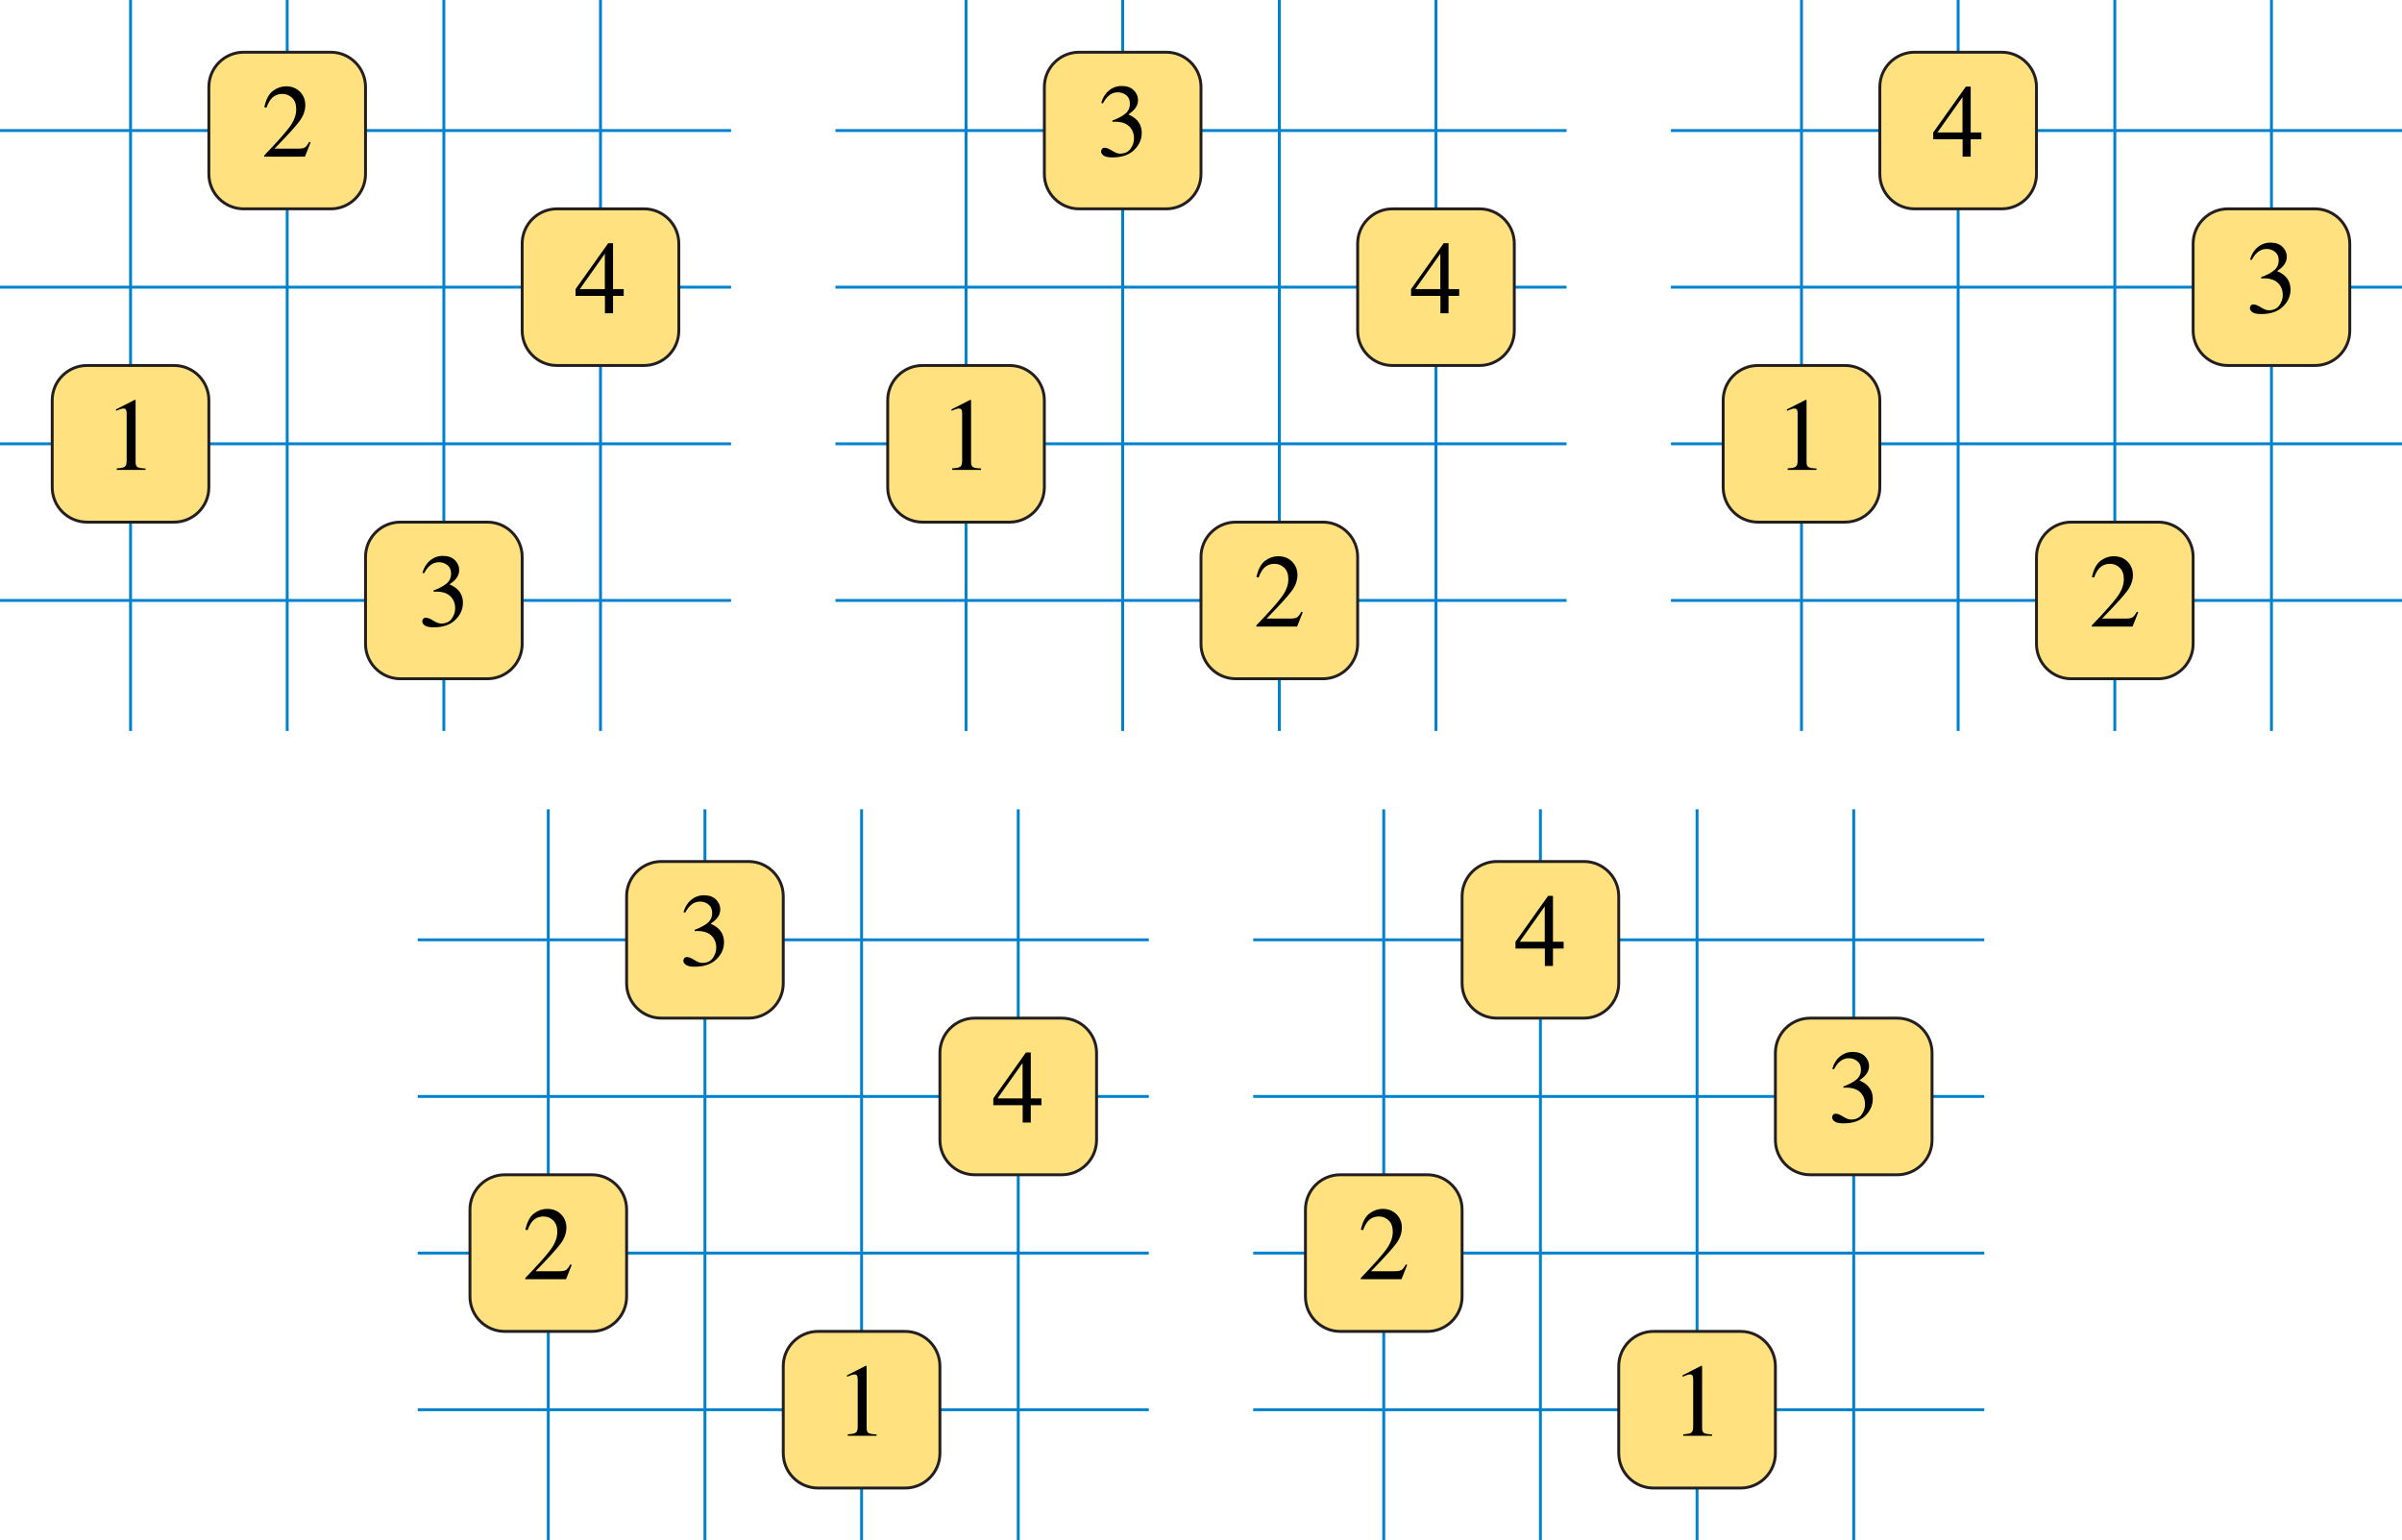 <?xml version="1.0" encoding="utf-8"?>
<!-- Generator: Adobe Illustrator 15.1.0, SVG Export Plug-In . SVG Version: 6.00 Build 0)  -->
<!DOCTYPE svg PUBLIC "-//W3C//DTD SVG 1.1//EN" "http://www.w3.org/Graphics/SVG/1.1/DTD/svg11.dtd">
<svg version="1.1" id="Layer_1" xmlns="http://www.w3.org/2000/svg" xmlns:xlink="http://www.w3.org/1999/xlink" x="0px" y="0px"
	 width="828px" height="531px" viewBox="0 0 828 531" enable-background="new 0 0 828 531" xml:space="preserve">
<line fill="none" stroke="#0081CD" stroke-miterlimit="10" x1="0.001" y1="207" x2="252.001" y2="207"/>
<line fill="none" stroke="#0081CD" stroke-miterlimit="10" x1="0.001" y1="153" x2="252.001" y2="153"/>
<line fill="none" stroke="#0081CD" stroke-miterlimit="10" x1="0.001" y1="99" x2="252.001" y2="99"/>
<line fill="none" stroke="#0081CD" stroke-miterlimit="10" x1="0" y1="45" x2="252" y2="45"/>
<line fill="none" stroke="#0081CD" stroke-miterlimit="10" x1="207.001" y1="0" x2="207.001" y2="252"/>
<line fill="none" stroke="#0081CD" stroke-miterlimit="10" x1="153.001" y1="252" x2="153.001" y2="0"/>
<line fill="none" stroke="#0081CD" stroke-miterlimit="10" x1="99.001" y1="0" x2="99.001" y2="252"/>
<line fill="none" stroke="#0081CD" stroke-miterlimit="10" x1="45.001" y1="0" x2="45.001" y2="252"/>
<path fill="#FFE180" stroke="#231F20" stroke-miterlimit="10" d="M72,168c0,6.627-5.373,12-12,12H30c-6.627,0-12-5.373-12-12v-30
	c0-6.627,5.373-12,12-12h30c6.627,0,12,5.373,12,12V168z"/>
<path fill="#FFE180" stroke="#231F20" stroke-miterlimit="10" d="M126,60c0,6.627-5.373,12-12,12H84c-6.627,0-12-5.373-12-12V30
	c0-6.627,5.373-12,12-12h30c6.627,0,12,5.373,12,12V60z"/>
<path fill="#FFE180" stroke="#231F20" stroke-miterlimit="10" d="M180,222c0,6.627-5.373,12-12,12h-30c-6.627,0-12-5.373-12-12v-30
	c0-6.627,5.373-12,12-12h30c6.627,0,12,5.373,12,12V222z"/>
<path fill="#FFE180" stroke="#231F20" stroke-miterlimit="10" d="M234,114c0,6.627-5.373,12-12,12h-30c-6.627,0-12-5.373-12-12V84
	c0-6.627,5.373-12,12-12h30c6.627,0,12,5.373,12,12V114z"/>
<g>
	<path d="M46.732,137.979c0.006,0.029,0.009,0.097,0.009,0.202v21.164c0,0.902,0.241,1.477,0.724,1.723s1.384,0.393,2.704,0.439V162
		h-9.932v-0.527c1.418-0.07,2.344-0.264,2.777-0.58s0.65-1.002,0.65-2.057v-16.277c0-0.562-0.07-0.99-0.211-1.283
		s-0.445-0.439-0.914-0.439c-0.305,0-0.7,0.085-1.187,0.255s-0.94,0.349-1.362,0.536v-0.492l6.451-3.287h0.211
		C46.7,137.906,46.726,137.95,46.732,137.979z"/>
</g>
<g>
	<path d="M91.073,53.596c4.289-4.45,7.201-7.717,8.736-9.801c1.535-2.084,2.303-4.116,2.303-6.094c0-1.732-0.469-3.053-1.406-3.96
		c-0.938-0.908-2.057-1.361-3.357-1.361c-1.605,0-2.906,0.585-3.902,1.756c-0.551,0.644-1.078,1.633-1.582,2.968l-0.756-0.158
		c0.586-2.694,1.579-4.565,2.979-5.613c1.4-1.048,2.903-1.572,4.509-1.572c1.98,0,3.583,0.624,4.808,1.871s1.837,2.772,1.837,4.575
		c0,1.92-0.663,3.771-1.987,5.55s-4.202,4.947-8.634,9.502h8.071c1.125,0,1.917-0.135,2.374-0.404
		c0.457-0.269,0.973-0.925,1.547-1.967l0.457,0.211L105.118,54H91.073V53.596z"/>
</g>
<g>
	<path d="M149.353,213.952c1.061,0.674,1.96,1.011,2.698,1.011c1.641,0,2.859-0.555,3.656-1.664s1.195-2.315,1.195-3.618
		c0-1.256-0.322-2.359-0.967-3.31c-1.09-1.608-2.93-2.412-5.52-2.412c-0.152,0-0.299,0.003-0.439,0.009s-0.305,0.021-0.492,0.044
		l-0.035-0.457c1.875-0.68,3.352-1.459,4.43-2.338s1.617-2.039,1.617-3.48c0-1.277-0.425-2.25-1.274-2.918s-1.819-1.002-2.909-1.002
		c-1.289,0-2.426,0.475-3.41,1.424c-0.539,0.516-1.119,1.312-1.74,2.391l-0.545-0.123c0.469-1.781,1.342-3.205,2.619-4.271
		s2.754-1.6,4.43-1.6c1.793,0,3.179,0.492,4.157,1.477s1.468,2.121,1.468,3.41c0,1.137-0.404,2.18-1.213,3.129
		c-0.457,0.539-1.166,1.143-2.127,1.811c1.125,0.48,2.027,1.043,2.707,1.688c1.277,1.23,1.916,2.789,1.916,4.676
		c0,2.227-0.876,4.189-2.628,5.889s-4.245,2.549-7.479,2.549c-1.441,0-2.452-0.214-3.032-0.642s-0.87-0.888-0.87-1.38
		c0-0.305,0.097-0.598,0.29-0.879s0.507-0.422,0.94-0.422C147.44,212.941,148.292,213.278,149.353,213.952z"/>
</g>
<g>
	<path d="M209.655,83.848h1.67v15.82h3.674v2.338h-3.674V108h-2.795v-5.994h-10.125v-2.338L209.655,83.848z M208.495,87.477
		l-8.626,12.191h8.626V87.477z"/>
</g>
<line fill="none" stroke="#0081CD" stroke-miterlimit="10" x1="288" y1="207" x2="540" y2="207"/>
<line fill="none" stroke="#0081CD" stroke-miterlimit="10" x1="288" y1="153" x2="540" y2="153"/>
<line fill="none" stroke="#0081CD" stroke-miterlimit="10" x1="288" y1="99" x2="540" y2="99"/>
<line fill="none" stroke="#0081CD" stroke-miterlimit="10" x1="288" y1="45" x2="540" y2="45"/>
<line fill="none" stroke="#0081CD" stroke-miterlimit="10" x1="495" y1="0" x2="495" y2="252"/>
<line fill="none" stroke="#0081CD" stroke-miterlimit="10" x1="441" y1="252" x2="441" y2="0"/>
<line fill="none" stroke="#0081CD" stroke-miterlimit="10" x1="387" y1="0" x2="387" y2="252"/>
<line fill="none" stroke="#0081CD" stroke-miterlimit="10" x1="333" y1="0" x2="333" y2="252"/>
<path fill="#FFE180" stroke="#231F20" stroke-miterlimit="10" d="M360,168c0,6.627-5.373,12-12,12h-30c-6.627,0-12-5.373-12-12v-30
	c0-6.627,5.373-12,12-12h30c6.627,0,12,5.373,12,12V168z"/>
<path fill="#FFE180" stroke="#231F20" stroke-miterlimit="10" d="M414,60c0,6.627-5.373,12-12,12h-30c-6.628,0-12-5.373-12-12V30
	c0-6.627,5.373-12,12-12h30c6.627,0,12,5.373,12,12V60z"/>
<path fill="#FFE180" stroke="#231F20" stroke-miterlimit="10" d="M468,222c0,6.627-5.373,12-12,12h-30c-6.628,0-12-5.373-12-12v-30
	c0-6.627,5.372-12,12-12h30c6.627,0,12,5.373,12,12V222z"/>
<path fill="#FFE180" stroke="#231F20" stroke-miterlimit="10" d="M522,114c0,6.627-5.373,12-12,12h-30c-6.628,0-12-5.373-12-12V84
	c0-6.627,5.372-12,12-12h30c6.627,0,12,5.373,12,12V114z"/>
<g>
	<path d="M334.731,137.979c0.006,0.029,0.009,0.097,0.009,0.202v21.164c0,0.902,0.241,1.477,0.724,1.723s1.384,0.393,2.704,0.439
		V162h-9.932v-0.527c1.418-0.07,2.344-0.264,2.777-0.58s0.65-1.002,0.65-2.057v-16.277c0-0.562-0.07-0.99-0.211-1.283
		s-0.445-0.439-0.914-0.439c-0.305,0-0.7,0.085-1.187,0.255s-0.94,0.349-1.362,0.536v-0.492l6.451-3.287h0.211
		C334.699,137.906,334.726,137.95,334.731,137.979z"/>
</g>
<g>
	<path d="M383.352,51.952c1.061,0.674,1.961,1.011,2.699,1.011c1.641,0,2.859-0.555,3.656-1.664s1.195-2.315,1.195-3.618
		c0-1.256-0.322-2.359-0.967-3.31c-1.09-1.608-2.93-2.412-5.52-2.412c-0.152,0-0.299,0.003-0.439,0.009s-0.305,0.021-0.492,0.044
		l-0.035-0.457c1.875-0.68,3.352-1.459,4.43-2.338s1.617-2.039,1.617-3.48c0-1.277-0.426-2.25-1.275-2.918s-1.818-1.002-2.908-1.002
		c-1.289,0-2.426,0.475-3.41,1.424c-0.539,0.516-1.119,1.312-1.74,2.391l-0.545-0.123c0.469-1.781,1.342-3.205,2.619-4.271
		s2.754-1.6,4.43-1.6c1.793,0,3.178,0.492,4.156,1.477s1.469,2.121,1.469,3.41c0,1.137-0.404,2.18-1.213,3.129
		c-0.457,0.539-1.166,1.143-2.127,1.811c1.125,0.48,2.027,1.043,2.707,1.688c1.277,1.23,1.916,2.789,1.916,4.676
		c0,2.227-0.877,4.189-2.629,5.889s-4.244,2.549-7.479,2.549c-1.441,0-2.453-0.214-3.033-0.642s-0.869-0.888-0.869-1.38
		c0-0.305,0.096-0.598,0.289-0.879s0.508-0.422,0.941-0.422C381.44,50.941,382.292,51.278,383.352,51.952z"/>
</g>
<g>
	<path d="M433.073,215.596c4.289-4.45,7.201-7.717,8.736-9.801c1.535-2.084,2.303-4.116,2.303-6.094c0-1.732-0.469-3.053-1.406-3.96
		c-0.938-0.908-2.057-1.361-3.357-1.361c-1.605,0-2.906,0.585-3.902,1.756c-0.551,0.644-1.078,1.633-1.582,2.968l-0.756-0.158
		c0.586-2.694,1.578-4.565,2.979-5.613c1.4-1.048,2.904-1.572,4.51-1.572c1.98,0,3.582,0.624,4.807,1.871s1.838,2.772,1.838,4.575
		c0,1.92-0.663,3.771-1.988,5.55c-1.324,1.78-4.201,4.947-8.633,9.502h8.07c1.125,0,1.916-0.135,2.374-0.404
		c0.457-0.269,0.973-0.925,1.548-1.967l0.457,0.211L447.118,216h-14.045V215.596z"/>
</g>
<g>
	<path d="M497.655,83.848h1.67v15.82h3.674v2.338h-3.674V108h-2.795v-5.994h-10.125v-2.338L497.655,83.848z M496.495,87.477
		l-8.627,12.191h8.627V87.477z"/>
</g>
<line fill="none" stroke="#0081CD" stroke-miterlimit="10" x1="576" y1="207" x2="828" y2="207"/>
<line fill="none" stroke="#0081CD" stroke-miterlimit="10" x1="576" y1="153" x2="828" y2="153"/>
<line fill="none" stroke="#0081CD" stroke-miterlimit="10" x1="576" y1="99" x2="828" y2="99"/>
<line fill="none" stroke="#0081CD" stroke-miterlimit="10" x1="576" y1="45" x2="828" y2="45"/>
<line fill="none" stroke="#0081CD" stroke-miterlimit="10" x1="783" y1="0" x2="783" y2="252"/>
<line fill="none" stroke="#0081CD" stroke-miterlimit="10" x1="729" y1="252" x2="729" y2="0"/>
<line fill="none" stroke="#0081CD" stroke-miterlimit="10" x1="675" y1="0" x2="675" y2="252"/>
<line fill="none" stroke="#0081CD" stroke-miterlimit="10" x1="621" y1="0" x2="621" y2="252"/>
<path fill="#FFE180" stroke="#231F20" stroke-miterlimit="10" d="M648,168c0,6.627-5.373,12-12,12h-30c-6.628,0-12-5.373-12-12v-30
	c0-6.627,5.372-12,12-12h30c6.627,0,12,5.373,12,12V168z"/>
<path fill="#FFE180" stroke="#231F20" stroke-miterlimit="10" d="M702,60c0,6.627-5.373,12-12,12h-30c-6.628,0-12-5.373-12-12V30
	c0-6.627,5.372-12,12-12h30c6.627,0,12,5.373,12,12V60z"/>
<path fill="#FFE180" stroke="#231F20" stroke-miterlimit="10" d="M756,222c0,6.627-5.373,12-12,12h-30c-6.628,0-12-5.373-12-12v-30
	c0-6.627,5.372-12,12-12h30c6.627,0,12,5.373,12,12V222z"/>
<path fill="#FFE180" stroke="#231F20" stroke-miterlimit="10" d="M810,114c0,6.627-5.373,12-12,12h-30c-6.628,0-12-5.373-12-12V84
	c0-6.627,5.372-12,12-12h30c6.627,0,12,5.373,12,12V114z"/>
<g>
	<path d="M622.731,137.979c0.006,0.029,0.01,0.097,0.01,0.202v21.164c0,0.902,0.24,1.477,0.724,1.723s1.384,0.393,2.704,0.439V162
		h-9.932v-0.527c1.418-0.07,2.344-0.264,2.777-0.58s0.65-1.002,0.65-2.057v-16.277c0-0.562-0.07-0.99-0.211-1.283
		s-0.445-0.439-0.914-0.439c-0.305,0-0.701,0.085-1.188,0.255s-0.939,0.349-1.361,0.536v-0.492l6.451-3.287h0.211
		C622.7,137.906,622.725,137.95,622.731,137.979z"/>
</g>
<g>
	<path d="M677.655,29.847h1.67v15.82h3.674v2.338h-3.674V54h-2.795v-5.994h-10.125v-2.338L677.655,29.847z M676.495,33.476
		l-8.627,12.191h8.627V33.476z"/>
</g>
<g>
	<path d="M721.073,215.595c4.289-4.45,7.201-7.717,8.736-9.801c1.535-2.084,2.303-4.116,2.303-6.094c0-1.732-0.469-3.053-1.406-3.96
		c-0.938-0.908-2.057-1.361-3.357-1.361c-1.605,0-2.906,0.585-3.902,1.756c-0.551,0.644-1.078,1.633-1.582,2.968l-0.756-0.158
		c0.586-2.694,1.578-4.565,2.979-5.613c1.4-1.048,2.904-1.572,4.51-1.572c1.98,0,3.582,0.624,4.807,1.871s1.838,2.772,1.838,4.575
		c0,1.92-0.663,3.771-1.988,5.55c-1.324,1.78-4.201,4.947-8.633,9.502h8.07c1.125,0,1.916-0.135,2.374-0.404
		c0.457-0.269,0.973-0.925,1.548-1.967l0.457,0.211L735.118,216h-14.045V215.595z"/>
</g>
<g>
	<path d="M779.352,105.952c1.061,0.674,1.961,1.011,2.699,1.011c1.641,0,2.859-0.555,3.656-1.664s1.195-2.315,1.195-3.618
		c0-1.256-0.322-2.359-0.967-3.31c-1.09-1.608-2.93-2.412-5.52-2.412c-0.152,0-0.299,0.003-0.439,0.009s-0.305,0.021-0.492,0.044
		l-0.035-0.457c1.875-0.68,3.352-1.459,4.43-2.338s1.617-2.039,1.617-3.48c0-1.277-0.426-2.25-1.275-2.918s-1.818-1.002-2.908-1.002
		c-1.289,0-2.426,0.475-3.41,1.424c-0.539,0.516-1.119,1.312-1.74,2.391l-0.545-0.123c0.469-1.781,1.342-3.205,2.619-4.271
		s2.754-1.6,4.43-1.6c1.793,0,3.178,0.492,4.156,1.477s1.469,2.121,1.469,3.41c0,1.137-0.404,2.18-1.213,3.129
		c-0.457,0.539-1.166,1.143-2.127,1.811c1.125,0.48,2.027,1.043,2.707,1.688c1.277,1.23,1.916,2.789,1.916,4.676
		c0,2.227-0.877,4.189-2.629,5.889s-4.244,2.549-7.479,2.549c-1.441,0-2.453-0.214-3.033-0.642s-0.869-0.888-0.869-1.38
		c0-0.305,0.096-0.598,0.289-0.879s0.508-0.422,0.941-0.422C777.44,104.941,778.292,105.278,779.352,105.952z"/>
</g>
<line fill="none" stroke="#0081CD" stroke-miterlimit="10" x1="432" y1="486" x2="684" y2="486"/>
<line fill="none" stroke="#0081CD" stroke-miterlimit="10" x1="432" y1="432" x2="684" y2="432"/>
<line fill="none" stroke="#0081CD" stroke-miterlimit="10" x1="432" y1="378" x2="684" y2="378"/>
<line fill="none" stroke="#0081CD" stroke-miterlimit="10" x1="432" y1="324" x2="684" y2="324"/>
<line fill="none" stroke="#0081CD" stroke-miterlimit="10" x1="639" y1="279" x2="639" y2="531"/>
<line fill="none" stroke="#0081CD" stroke-miterlimit="10" x1="585" y1="531" x2="585" y2="279"/>
<line fill="none" stroke="#0081CD" stroke-miterlimit="10" x1="531" y1="279" x2="531" y2="531"/>
<line fill="none" stroke="#0081CD" stroke-miterlimit="10" x1="477" y1="279" x2="477" y2="531"/>
<path fill="#FFE180" stroke="#231F20" stroke-miterlimit="10" d="M504,447c0,6.627-5.373,12-12,12h-30c-6.628,0-12-5.373-12-12v-30
	c0-6.628,5.372-12,12-12h30c6.627,0,12,5.372,12,12V447z"/>
<path fill="#FFE180" stroke="#231F20" stroke-miterlimit="10" d="M558,339c0,6.627-5.373,12-12,12h-30c-6.628,0-12-5.373-12-12v-30
	c0-6.628,5.372-12,12-12h30c6.627,0,12,5.372,12,12V339z"/>
<path fill="#FFE180" stroke="#231F20" stroke-miterlimit="10" d="M612,501c0,6.627-5.373,12-12,12h-30c-6.628,0-12-5.373-12-12v-30
	c0-6.628,5.372-12,12-12h30c6.627,0,12,5.372,12,12V501z"/>
<path fill="#FFE180" stroke="#231F20" stroke-miterlimit="10" d="M666,393c0,6.627-5.373,12-12,12h-30c-6.628,0-12-5.373-12-12v-30
	c0-6.628,5.372-12,12-12h30c6.627,0,12,5.372,12,12V393z"/>
<g>
	<path d="M469.073,440.596c4.289-4.451,7.201-7.718,8.736-9.802c1.535-2.085,2.303-4.116,2.303-6.095
		c0-1.732-0.469-3.053-1.406-3.959c-0.938-0.908-2.057-1.361-3.357-1.361c-1.605,0-2.906,0.585-3.902,1.756
		c-0.551,0.645-1.078,1.633-1.582,2.968l-0.756-0.157c0.586-2.694,1.578-4.565,2.979-5.613c1.4-1.049,2.904-1.572,4.51-1.572
		c1.98,0,3.582,0.623,4.807,1.87s1.838,2.772,1.838,4.575c0,1.92-0.663,3.771-1.988,5.551c-1.324,1.779-4.201,4.947-8.633,9.502
		h8.07c1.125,0,1.916-0.135,2.374-0.404c0.457-0.27,0.973-0.925,1.548-1.967l0.457,0.211L483.118,441h-14.045V440.596z"/>
</g>
<g>
	<path d="M533.655,308.848h1.67v15.82h3.674v2.338h-3.674V333h-2.795v-5.994h-10.125v-2.338L533.655,308.848z M532.495,312.477
		l-8.627,12.191h8.627V312.477z"/>
</g>
<g>
	<path d="M586.731,470.979c0.006,0.029,0.01,0.098,0.01,0.203v21.164c0,0.902,0.24,1.477,0.724,1.723s1.384,0.393,2.704,0.439V495
		h-9.932v-0.527c1.418-0.07,2.344-0.264,2.777-0.58s0.65-1.002,0.65-2.057v-16.277c0-0.562-0.07-0.99-0.211-1.283
		s-0.445-0.439-0.914-0.439c-0.305,0-0.701,0.084-1.188,0.254s-0.939,0.35-1.361,0.537v-0.492l6.451-3.287h0.211
		C586.7,470.906,586.725,470.949,586.731,470.979z"/>
</g>
<g>
	<path d="M635.352,384.951c1.061,0.674,1.961,1.012,2.699,1.012c1.641,0,2.859-0.555,3.656-1.664s1.195-2.315,1.195-3.618
		c0-1.256-0.322-2.359-0.967-3.31c-1.09-1.608-2.93-2.412-5.52-2.412c-0.152,0-0.299,0.002-0.439,0.008s-0.305,0.021-0.492,0.045
		l-0.035-0.457c1.875-0.68,3.352-1.459,4.43-2.338s1.617-2.039,1.617-3.48c0-1.277-0.426-2.25-1.275-2.918s-1.818-1.002-2.908-1.002
		c-1.289,0-2.426,0.475-3.41,1.424c-0.539,0.516-1.119,1.312-1.74,2.391l-0.545-0.123c0.469-1.781,1.342-3.205,2.619-4.271
		s2.754-1.6,4.43-1.6c1.793,0,3.178,0.492,4.156,1.477s1.469,2.121,1.469,3.41c0,1.137-0.404,2.18-1.213,3.129
		c-0.457,0.539-1.166,1.143-2.127,1.811c1.125,0.48,2.027,1.043,2.707,1.688c1.277,1.23,1.916,2.789,1.916,4.676
		c0,2.227-0.877,4.189-2.629,5.889s-4.244,2.549-7.479,2.549c-1.441,0-2.453-0.215-3.033-0.643s-0.869-0.887-0.869-1.379
		c0-0.305,0.096-0.598,0.289-0.879s0.508-0.422,0.941-0.422C633.44,383.941,634.292,384.277,635.352,384.951z"/>
</g>
<line fill="none" stroke="#0081CD" stroke-miterlimit="10" x1="144" y1="486" x2="396" y2="486"/>
<line fill="none" stroke="#0081CD" stroke-miterlimit="10" x1="144" y1="432" x2="396" y2="432"/>
<line fill="none" stroke="#0081CD" stroke-miterlimit="10" x1="144" y1="378" x2="396" y2="378"/>
<line fill="none" stroke="#0081CD" stroke-miterlimit="10" x1="144" y1="324" x2="396" y2="324"/>
<line fill="none" stroke="#0081CD" stroke-miterlimit="10" x1="351" y1="279" x2="351" y2="531"/>
<line fill="none" stroke="#0081CD" stroke-miterlimit="10" x1="297" y1="531" x2="297" y2="279"/>
<line fill="none" stroke="#0081CD" stroke-miterlimit="10" x1="243" y1="279" x2="243" y2="531"/>
<line fill="none" stroke="#0081CD" stroke-miterlimit="10" x1="189" y1="279" x2="189" y2="531"/>
<path fill="#FFE180" stroke="#231F20" stroke-miterlimit="10" d="M216,447c0,6.627-5.373,12-12,12h-30c-6.628,0-12-5.373-12-12v-30
	c0-6.628,5.372-12,12-12h30c6.627,0,12,5.372,12,12V447z"/>
<path fill="#FFE180" stroke="#231F20" stroke-miterlimit="10" d="M270,339c0,6.627-5.373,12-12,12h-30c-6.628,0-12-5.373-12-12v-30
	c0-6.628,5.372-12,12-12h30c6.627,0,12,5.372,12,12V339z"/>
<path fill="#FFE180" stroke="#231F20" stroke-miterlimit="10" d="M324,501c0,6.627-5.373,12-12,12h-30c-6.628,0-12-5.373-12-12v-30
	c0-6.628,5.372-12,12-12h30c6.627,0,12,5.372,12,12V501z"/>
<path fill="#FFE180" stroke="#231F20" stroke-miterlimit="10" d="M378,393c0,6.627-5.373,12-12,12h-30c-6.628,0-12-5.373-12-12v-30
	c0-6.628,5.372-12,12-12h30c6.627,0,12,5.372,12,12V393z"/>
<g>
	<path d="M181.072,440.596c4.289-4.451,7.201-7.718,8.736-9.802c1.535-2.085,2.303-4.116,2.303-6.095
		c0-1.732-0.469-3.053-1.406-3.959c-0.938-0.908-2.057-1.361-3.357-1.361c-1.605,0-2.906,0.585-3.902,1.756
		c-0.551,0.645-1.078,1.633-1.582,2.968l-0.756-0.157c0.586-2.694,1.579-4.565,2.979-5.613c1.4-1.049,2.903-1.572,4.509-1.572
		c1.98,0,3.583,0.623,4.808,1.87s1.837,2.772,1.837,4.575c0,1.92-0.663,3.771-1.987,5.551c-1.325,1.779-4.202,4.947-8.634,9.502
		h8.071c1.125,0,1.917-0.135,2.374-0.404c0.457-0.27,0.973-0.925,1.547-1.967l0.457,0.211L195.117,441h-14.045V440.596z"/>
</g>
<g>
	<path d="M239.353,330.951c1.061,0.674,1.96,1.012,2.698,1.012c1.641,0,2.859-0.555,3.656-1.664s1.195-2.315,1.195-3.618
		c0-1.256-0.322-2.359-0.967-3.31c-1.09-1.608-2.93-2.412-5.52-2.412c-0.152,0-0.299,0.002-0.439,0.008s-0.305,0.021-0.492,0.045
		l-0.035-0.457c1.875-0.68,3.352-1.459,4.43-2.338s1.617-2.039,1.617-3.48c0-1.277-0.425-2.25-1.274-2.918s-1.819-1.002-2.909-1.002
		c-1.289,0-2.426,0.475-3.41,1.424c-0.539,0.516-1.119,1.312-1.74,2.391l-0.545-0.123c0.469-1.781,1.342-3.205,2.619-4.271
		s2.754-1.6,4.43-1.6c1.793,0,3.179,0.492,4.157,1.477s1.468,2.121,1.468,3.41c0,1.137-0.404,2.18-1.213,3.129
		c-0.457,0.539-1.166,1.143-2.127,1.811c1.125,0.48,2.027,1.043,2.707,1.688c1.277,1.23,1.916,2.789,1.916,4.676
		c0,2.227-0.876,4.189-2.628,5.889s-4.245,2.549-7.479,2.549c-1.441,0-2.452-0.215-3.032-0.643s-0.87-0.887-0.87-1.379
		c0-0.305,0.097-0.598,0.29-0.879s0.507-0.422,0.94-0.422C237.439,329.941,238.292,330.277,239.353,330.951z"/>
</g>
<g>
	<path d="M298.731,470.979c0.006,0.029,0.009,0.098,0.009,0.203v21.164c0,0.902,0.241,1.477,0.724,1.723s1.384,0.393,2.704,0.439
		V495h-9.932v-0.527c1.418-0.07,2.344-0.264,2.777-0.58s0.65-1.002,0.65-2.057v-16.277c0-0.562-0.07-0.99-0.211-1.283
		s-0.445-0.439-0.914-0.439c-0.305,0-0.7,0.084-1.187,0.254s-0.94,0.35-1.362,0.537v-0.492l6.451-3.287h0.211
		C298.699,470.906,298.726,470.949,298.731,470.979z"/>
</g>
<g>
	<path d="M353.654,362.848h1.67v15.82h3.674v2.338h-3.674V387h-2.795v-5.994h-10.125v-2.338L353.654,362.848z M352.494,366.477
		l-8.626,12.191h8.626V366.477z"/>
</g>
</svg>
